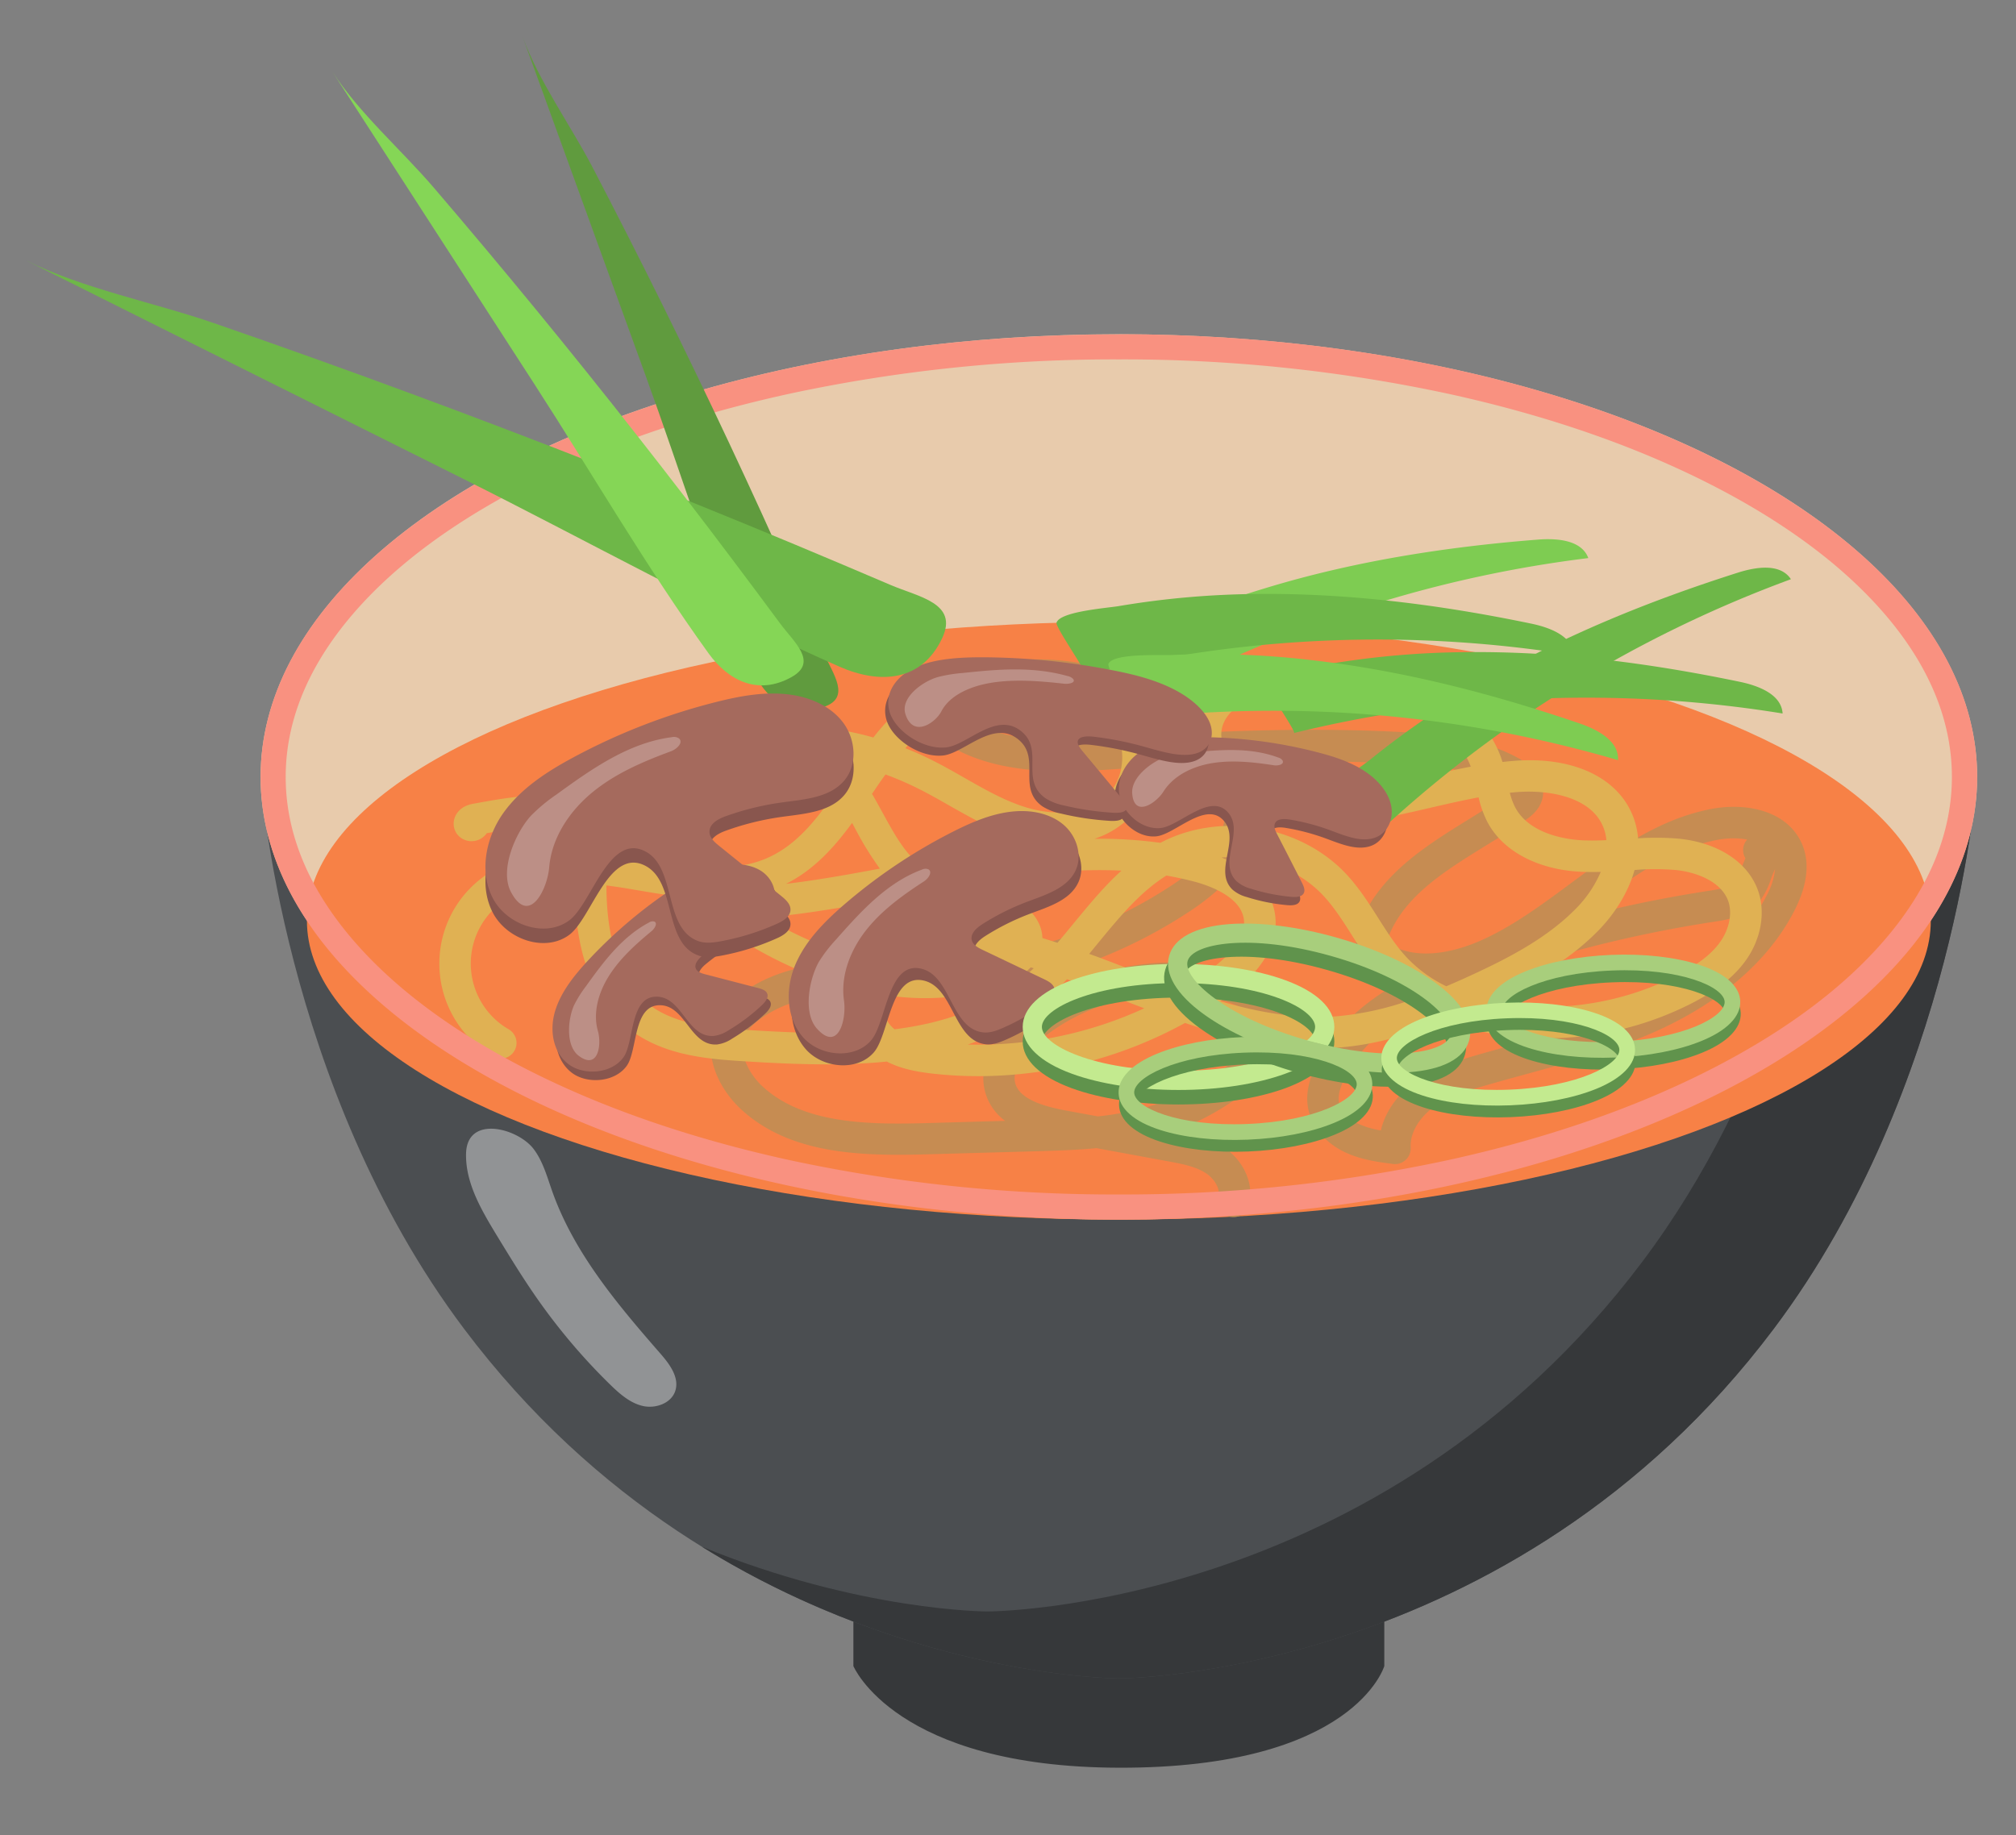 <svg id="Layer_1" data-name="Layer 1" xmlns="http://www.w3.org/2000/svg" viewBox="0 0 805 733"><rect x="0" y="0" width="805" height="733" fill="#808080" stroke="none"/><defs><style>.cls-1{fill:#36383a;}.cls-2{fill:#4b4e51;}.cls-3{fill:#e8cbac;}.cls-4{fill:#f78146;}.cls-13,.cls-5{fill:#fff;}.cls-5{opacity:0.39;}.cls-6{fill:#c68c52;}.cls-7{fill:#e0b153;}.cls-8{fill:#f99180;}.cls-9{fill:#7ecc52;}.cls-10{fill:#6eb748;}.cls-11{fill:#89564e;}.cls-12{fill:#a56a5d;}.cls-13{opacity:0.25;}.cls-14{fill:#609b3e;}.cls-15{fill:#85d656;}.cls-16{fill:#60934c;}.cls-17{fill:#c3ea8f;}.cls-18{fill:#a8ce7c;}</style></defs><title>Food</title><path class="cls-1" d="M552.76,665.39s-11.89,40.86-106,40.61c-89.23-.24-106-40.61-106-40.61V601h212Z"/><path class="cls-2" d="M446.77,310.29H104.06s8.41,123.54,81.22,220.39c105,139.66,261.49,139.66,261.49,139.66s156.5,0,261.49-139.66c72.81-96.85,81.23-220.39,81.23-220.39Z"/><path class="cls-1" d="M733.62,310.29c-6.69,41.66-25.84,124.46-77.85,193.64-105,139.67-261.5,139.67-261.5,139.67s-50.85,0-114-25.87c84.9,52.61,166.53,52.61,166.53,52.61s156.5,0,261.49-139.66c72.81-96.85,81.23-220.39,81.23-220.39Z"/><ellipse class="cls-3" cx="446.77" cy="310.29" rx="342.72" ry="176.81"/><ellipse class="cls-4" cx="446.77" cy="367.74" rx="324.21" ry="119.36"/><path class="cls-5" d="M186.1,460.73c-.27,11.63,6,22.3,12,32.24,5.26,8.62,10.52,17.26,16.31,25.54a241.86,241.86,0,0,0,29.12,34.37c3.77,3.68,7.9,7.38,13,8.61s11.44-.94,13.1-5.94c1.76-5.31-2.19-10.66-5.86-14.87-17.2-19.72-34.54-40.24-43.27-64.91-2.05-5.79-3.67-11.89-7.36-16.8C206.88,450.58,186.47,445.1,186.1,460.73Z"/><path class="cls-6" d="M492.49,486.1a6.43,6.43,0,0,1-1.77-.26,6.28,6.28,0,0,1-4.25-7.8c1-3.3-1.68-7.25-4.66-9.29-4.2-2.88-9.91-3.93-15.44-4.95l-28.52-5.25c-8.23.79-16.45,1-24.51,1.26L370.68,461c-26.92.78-54.84.06-74.37-17.6-9.39-8.48-16.2-22.68-10.24-35.28,2-4.14,5.23-7.85,10-11.32,18-13.18,40.41-13,62.05-12.93,4.73,0,9.61.06,14.26-.06A183.78,183.78,0,0,0,468.78,353c12.55-8.45,19.11-16.64,20-25.05s-3.91-16.72-9-22.79c-11.39.54-22.34,1.21-32.69,1.91-22.05,1.48-52.23,3.51-73.68-13.14-4.82-3.74-7-7.93-6.51-12.46.53-4.81,3.94-8.54,10.12-11.08,17.74-7.32,38.39-9,58.15-4.82a100,100,0,0,1,49.89,26.78c23.51-1,48.7-1.31,74.15,0,15.18.79,32.62,2.33,47.56,10.71,7.27,4.08,10.72,10.34,9,16.35-1.25,4.33-4.7,6.75-6.56,8.05-5.11,3.59-10.55,6.95-15.81,10.2-16.15,10-31.39,19.4-38.34,34.88-1.3,2.91-1,3.87-1,3.88s.3.5,2,1.37c12.09,6.25,27,1.41,34.88-2,12.81-5.62,24.73-14.45,36.27-23,16.95-12.55,34.47-25.52,56-29.68,14.2-2.75,31,.68,36.56,14.51,2.89,7.22,1.86,15.82-3,25.57-12.81,25.42-37.32,40.53-55.62,48.73-16.75,7.5-34.54,12.37-51.74,17.07-5.53,1.51-11.25,3.08-16.81,4.7-7.6,2.21-14.9,4.56-20.66,8.88-4.44,3.33-9,9.21-8.65,15.7a6.28,6.28,0,0,1-7.1,6.6c-6.22-.82-13.28-1.75-19.77-5-8.12-4.06-13.47-11.11-14.31-18.84-.62-5.72,1.29-10.89,2.79-14.28,6.92-15.68,19.84-26.58,34.1-34.57A37.84,37.84,0,0,1,550.3,389a16.3,16.3,0,0,1-7.39-6.79c-3.16-6.15-.26-12.63.7-14.76,8.52-19,26.15-29.89,43.19-40.43,5.11-3.16,10.4-6.42,15.21-9.8.66-.46,1.08-.79,1.36-1a10.09,10.09,0,0,0-2.74-2.13c-12.58-7.05-28.3-8.41-42.06-9.12-21.69-1.14-43.24-1-63.71-.37,4.37,7.05,7.48,15.54,6.45,24.79-1.37,12.31-9.72,23.45-25.51,34.08a196.44,196.44,0,0,1-103.09,33c-4.86.13-9.85.1-14.67.07-20.51-.12-39.88-.23-54.57,10.5-3,2.21-5,4.35-6,6.56-3,6.43,1.37,15.22,7.31,20.58,16.07,14.54,41.21,15.07,65.58,14.36l31-.89a21.28,21.28,0,0,1-8.14-12.14c-2.25-9.25,2.15-19.27,12.39-28.22,23.2-20.3,57.34-27.93,87-19.44,10.88,3.12,17.72,8.45,20.32,15.84,3.38,9.6-1.18,20.51-12.5,29.93a108.39,108.39,0,0,1-31,18c6,1.12,13.38,2.59,19.54,6.81,8.05,5.52,12,15.06,9.6,23.2A6.3,6.3,0,0,1,492.49,486.1Zm216.31-139a34.21,34.21,0,0,0-1.64,3.95,30.53,30.53,0,0,1-4.53,8.91c-5,6.16-13.06,7.39-18.38,8.2a505.23,505.23,0,0,0-92,23.1c-21,7.43-46.27,18.74-55.89,40.54-1.45,3.28-2,5.77-1.79,7.84.37,3.37,3.29,6.88,7.44,9a34.67,34.67,0,0,0,9.37,2.84c1.67-7.12,6.22-13.87,13-19,7.44-5.59,16.27-8.45,24.68-10.9,5.67-1.65,11.44-3.22,17-4.75,16.74-4.58,34-9.31,49.91-16.42,16.44-7.37,38.39-20.79,49.54-42.91A27.88,27.88,0,0,0,708.8,347.14ZM467.62,396.91c-19.52,0-39.17,7-53.8,19.77-3.05,2.67-10,9.54-8.46,15.8,1.26,5.15,7.79,8.74,20,11l13,2.39a119.86,119.86,0,0,0,15.44-2.59,95.85,95.85,0,0,0,38.52-19.36c5.37-4.47,10.47-11.05,8.69-16.11-1.46-4.15-7.29-6.6-11.93-7.93A78,78,0,0,0,467.62,396.91Zm224.59-62.09a35.46,35.46,0,0,0-6.59.63c-18.74,3.62-34.38,15.2-50.93,27.45l-5.17,3.82a518.43,518.43,0,0,1,52.83-10.94c4.69-.71,8.72-1.49,10.52-3.7a21.33,21.33,0,0,0,2.51-5.36c.45-1.23,1-2.58,1.58-3.94a6.27,6.27,0,0,1,.7-7.48A30.28,30.28,0,0,0,692.21,334.82ZM379.91,283a12.11,12.11,0,0,0,1.22,1.07c17.66,13.72,44,12,65.12,10.52q10-.68,20.68-1.29C443,275.6,409.26,270.7,381.82,282A13.5,13.5,0,0,0,379.91,283Z"/><path class="cls-7" d="M390.69,429.8A164.22,164.22,0,0,1,372,428.74c-5.61-.65-12.13-1.79-17.89-4.77-18.16,1.83-37.22,1.11-56-.05-14.28-.88-32-2-45.89-12.21-15.31-11.33-22.93-31.16-22.68-59-11.48-.12-22.82,2-31.19,9.29a30.34,30.34,0,0,0,4.77,49.09,6.28,6.28,0,0,1-6.3,10.87,42.91,42.91,0,0,1-6.74-69.41c11.29-9.88,26.09-12.52,40.06-12.34.24-2.74.57-5.55,1-8.4l-1.5-.37c-11.36-2.63-23.46-.81-35.28,1.33a7.36,7.36,0,0,1-8.39,2.81,6.91,6.91,0,0,1-4.81-7c.2-3,2.31-6.56,7.65-7.54,13.45-2.47,28.71-5.27,43.65-1.81.59.13,1.18.28,1.76.43a47.55,47.55,0,0,1,9.45-16.28c9.19-10.12,23.28-15.81,41.87-16.93a83.05,83.05,0,0,1,30.64,3.49,118.22,118.22,0,0,1,32.55,4.61,94.72,94.72,0,0,1,10.35-11.32c19.4-17.75,49.1-23.84,73.91-15.16,8.65,3,15.4,7.37,20.05,12.89,11.07,13.14,9.68,34.86-3,46.49A35.15,35.15,0,0,1,437,335a177.36,177.36,0,0,1,26.34,1.61l.92-.47c23.75-12,55.33-6.4,73.45,13.11,5,5.41,8.9,11.52,12.65,17.43s7.19,11.31,11.57,15.94a54.33,54.33,0,0,0,15.58,11.28q4.9-2.08,9.65-4.27c15-6.89,30.58-14.91,42.23-26.86a47.54,47.54,0,0,0,9.8-14.54c-2.55.07-5.12.07-7.71-.05-17.39-.79-31.43-8.23-37.55-19.88a42,42,0,0,1-3.52-9.84c-6.5,1.2-13,2.71-19.45,4.2-23.15,5.36-47.08,10.9-70.14,2.2-15.06-5.68-28.94-20.6-25-37.06,2.33-9.8,10.85-17.92,22.24-21.22,9.37-2.71,19.06-2,27.62-1.42,13.66,1,27.79,2,41.3,7.05,15.84,6,27.63,17,32.34,30.21.22.63.43,1.26.63,1.9,1.73-.2,3.47-.36,5.2-.49,21.59-1.56,38.65,5.68,45.66,19.38a30.59,30.59,0,0,1,3.28,11.6,106.82,106.82,0,0,1,16.28.15c15.39,1.55,27.12,9.05,31.38,20.05,3.44,8.89,1.62,19.89-4.75,28.71-6,8.32-14.82,13.51-20.92,16.69A128.05,128.05,0,0,1,604,414a100.71,100.71,0,0,1-26.74-6.47c-13,5.18-27.29,9.59-42.08,10.8-21.46,1.77-42-3.05-62-9.78A171.75,171.75,0,0,1,390.69,429.8Zm-4.25-12.62A159,159,0,0,0,456.9,402.7q-5-1.89-10-3.81c-6.86-2.63-13.83-5.31-20.85-7.79a108.35,108.35,0,0,1-11.13,10.49A94.43,94.43,0,0,1,386.44,417.18ZM242.15,353.62c0,17.22,3.41,37.51,17.58,48,10.85,8,26.57,9,39.19,9.77,14.94.92,29.63,1.56,43.62.92a25.82,25.82,0,0,1-1.8-15.58c.1-.59.23-1.17.37-1.76-21.65-5.39-43.82-16.69-64.91-33.44a42.44,42.44,0,0,1-6.1-3.58c-5.33-.67-10.57-1.56-15.63-2.42l-4.45-.75C247.48,354.35,244.84,354,242.15,353.62Zm111.3,43.79c-.14.5-.25,1-.34,1.52-.51,2.87-.53,7,2.28,10.37a12.77,12.77,0,0,0,1.82,1.78c18.68-2.35,35.69-7.87,49.82-19.27,2-1.6,3.89-3.31,5.74-5.1l-1.2-.36a32.39,32.39,0,0,1-14.7,8.55A102.82,102.82,0,0,1,353.45,397.41Zm133.79,2.44c15.51,4.56,31,7.28,46.92,6a119.31,119.31,0,0,0,28.36-6.2,63.59,63.59,0,0,1-9.75-8.38c-5.22-5.51-9.2-11.78-13-17.85-3.61-5.68-7-11-11.25-15.6-10.22-11-25.8-16.47-40.74-15.34,12.24,4.87,19.71,12.64,21.3,22.36,1.29,7.86-.9,19.93-18.66,32.83C489.33,398.38,488.29,399.12,487.24,399.85Zm107.69,0a97.26,97.26,0,0,0,10.42,1.67,115.31,115.31,0,0,0,64.86-12.26c7.9-4.12,13.16-8.22,16.55-12.9,3.84-5.33,5.1-11.93,3.21-16.82-3-7.66-12.75-11.26-20.92-12.08a101.53,101.53,0,0,0-16.36,0c-2.57,9.29-8.27,17.85-14.34,24.07C626,384.22,610.28,392.69,594.93,399.83Zm-160-18.89c5.55,2,11.05,4.14,16.49,6.22,6.89,2.65,13.69,5.26,20.45,7.66q5.72-3.44,11.13-7.36c6.94-5,14.94-12.71,13.64-20.62-1.49-9.1-14.58-13.42-20.14-14.86q-5.36-1.38-10.75-2.31c-10.5,6.56-18.7,16.54-27.32,27Zm-73.57,4.83a88.1,88.1,0,0,0,32-2.94c.61-.18,1.23-.38,1.83-.61-14.18-2.81-24.49-2-32.31,2.53A17.54,17.54,0,0,0,361.35,385.77Zm-56.11-19.5c11.51,6.81,25.65,13.48,41.15,17.09a32.62,32.62,0,0,1,10.24-9.49c14-8.09,30.45-6.19,42.12-3.76-4.39-2.41-9.65-3.62-15.19-4.89-6.45-1.48-13.13-3-19.3-6.61q-.93-.54-1.8-1.11c-14.67,2.83-29.8,5.73-44.74,7.62C313.63,365.64,309.44,366.08,305.24,366.27Zm111,8.36q3,.92,6,1.89c2.17-2.53,4.32-5.15,6.5-7.81,6-7.24,12-14.62,19.05-21-20-1-40.39,1.6-61.3,5.29,6.9,1.59,14,3.24,20.49,7.39,4.69,3,7.64,6.69,8.77,10.93A16,16,0,0,1,416.24,374.63Zm-76-46c-7.12,9.74-15.21,18.73-26.37,24.34l2.31-.28c11.61-1.47,23.47-3.59,35.14-5.8a126.08,126.08,0,0,1-10-16.26C340.94,329.92,340.58,329.25,340.21,328.59Zm-63,17.48c10.52.91,20.72.41,29.75-3.74,11-5.06,18.72-14.65,26.2-25.43a44.07,44.07,0,0,0-5.23-6.11,39.21,39.21,0,0,0-13.61-8.29,81.17,81.17,0,0,0-22,3.57c-12.42,3.9-25.5,13.67-24.85,25.92a17.56,17.56,0,0,0,2.71,8.3c1.92,1.56,3.82,3.14,5.71,4.72Zm71-29c1.45,2.47,2.82,5,4.18,7.46,4.05,7.42,7.92,14.51,13.32,19.52,16-3.08,32.15-6.07,48.37-7.75a59,59,0,0,1-8.66-2c-9.57-3.05-18.17-8-26.49-12.69-3.59-2.05-7.3-4.16-11-6.05a124.79,124.79,0,0,0-14.38-6.3C351.74,311.8,350,314.43,348.16,317.11ZM242.72,341c3.28.38,6.42.85,9.36,1.33l.3.05a89,89,0,0,0-9.17-5.76C243,338.13,242.85,339.6,242.72,341ZM602.87,316.6a28,28,0,0,0,2.14,5.82c6,11.36,22.18,13,27,13.18,3.11.15,6.23.09,9.42-.06a17.73,17.73,0,0,0-1.88-6.64c-5.45-10.66-20.91-13.48-33.56-12.57ZM246.09,324a87.23,87.23,0,0,1,8.85,5c.84-12,9-21.85,19.42-28.4-7.76,1.73-15.72,5-21.29,11.19A35.16,35.16,0,0,0,246.09,324Zm115.42-25.18q6.14,2.43,12.16,5.53c3.9,2,7.73,4.19,11.43,6.3,8.11,4.62,15.77,9,24.09,11.64,10,3.2,23.82,3.79,32.47-4.16,7.79-7.15,8.68-21,1.86-29.13-3.18-3.78-8.09-6.85-14.59-9.13-20.57-7.2-45.2-2.15-61.28,12.57A75.71,75.71,0,0,0,361.51,298.85Zm152.24-21.7a44.26,44.26,0,0,0-12.26,1.47c-6.94,2-12.24,6.74-13.51,12.06-2.17,9.13,7.06,18.56,17.23,22.4,19.51,7.35,40.57,2.47,62.87-2.69,6.31-1.46,12.73-2.95,19.21-4.17-3.58-9.58-12.59-17.68-24.8-22.28-11.79-4.44-25-5.37-37.76-6.27C521.09,277.41,517.39,277.15,513.75,277.15Zm-173.9,28c.23.27.46.53.68.8l.38-.55Z"/><path class="cls-8" d="M446.77,143.54A617.5,617.5,0,0,1,578,157.2c40,8.72,75.77,21.17,106.47,37,30.25,15.61,53.89,33.66,70.28,53.64s24.65,41,24.65,62.45-8.29,42.5-24.65,62.45-40,38-70.28,53.64c-30.7,15.83-66.52,28.28-106.47,37a616.85,616.85,0,0,1-131.26,13.67,616.85,616.85,0,0,1-131.26-13.67c-39.95-8.72-75.77-21.17-106.47-37-30.25-15.61-53.89-33.65-70.28-53.64s-24.65-41-24.65-62.45,8.29-42.49,24.65-62.45,40-38,70.28-53.64c30.7-15.83,66.52-28.28,106.47-37a617.5,617.5,0,0,1,131.26-13.66Zm0-10c-189.28,0-342.71,79.15-342.71,176.8S257.49,487.1,446.77,487.1s342.72-79.16,342.72-176.81-153.44-176.8-342.72-176.8Z"/><path class="cls-9" d="M614.22,215.5c7.63-.59,17.35.2,20,7.39a489.51,489.51,0,0,0-185.17,62c1.05-.61-17-15-16.91-16.81.16-4.72,17.85-11.25,22.14-13.34a346.2,346.2,0,0,1,51.2-19.9C540.76,224.1,577.47,218.38,614.22,215.5Z"/><path class="cls-10" d="M611.44,249.07c7.49,1.56,16.6,5,17.1,12.67a489.44,489.44,0,0,0-195.11,7.8c1.17-.29-12.12-19.13-11.55-20.87,1.48-4.49,20.29-5.82,25-6.63a347.17,347.17,0,0,1,54.72-4.81C538.51,236.81,575.35,241.57,611.44,249.07Z"/><path class="cls-10" d="M694.7,272.3c7.5,1.56,16.61,5,17.11,12.66a489.5,489.5,0,0,0-195.12,7.8c1.18-.29-12.11-19.13-11.54-20.86,1.48-4.49,20.29-5.82,25-6.63a345.89,345.89,0,0,1,54.72-4.81C621.77,260,658.61,264.79,694.7,272.3Z"/><path class="cls-10" d="M694,228.69c7.3-2.32,16.94-3.77,21.12,2.64A489.58,489.58,0,0,0,548.93,333.88c.89-.84-19.94-10.73-20.29-12.52-.92-4.64,14.82-15,18.51-18a347.54,347.54,0,0,1,45.32-31C624.43,253.8,658.86,239.86,694,228.69Z"/><path class="cls-9" d="M630.68,288.91c7.24,2.47,15.85,7,15.4,14.68A489.43,489.43,0,0,0,451.5,287.2c1.2-.15-9.66-20.49-8.88-22.13,2-4.28,20.86-3.27,25.62-3.49a345.92,345.92,0,0,1,54.89,2C559.82,267.72,595.79,277,630.68,288.91Z"/><path class="cls-11" d="M348.93,420.3c-6.74,7.77-20.56,6.35-27.26-1.36s-7-19.42-3-28.86,11.42-17,19.21-23.77A215.55,215.55,0,0,1,381.55,337c7.77-3.94,16-7.46,24.67-8.16,6.94-.56,14.3.89,19.54,5.35s7.74,12.34,4.69,18.51c-3.44,7-11.94,9.51-19.28,12.28a97.16,97.16,0,0,0-17.84,8.92c-2.31,1.48-4.86,3.76-4.2,6.38.47,1.92,2.46,3,4.26,3.85L418,395.87c1.76.84,3.71,1.92,4.1,3.8.47,2.23-1.52,4.2-3.38,5.59a85.43,85.43,0,0,1-17.38,10.11c-2.43,1.05-5,2-7.65,1.72-12.9-1.4-12.81-22.58-24.74-25.44C355.51,388.42,355.13,413.13,348.93,420.3Z"/><path class="cls-12" d="M347.82,415.53c-6.73,7.78-20.56,6.35-27.25-1.36s-7-19.41-3-28.86,11.42-17,19.21-23.77a215.76,215.76,0,0,1,43.68-29.34c7.77-3.94,16-7.46,24.67-8.16,6.94-.56,14.31.89,19.55,5.36s7.74,12.33,4.69,18.51c-3.44,6.95-12,9.51-19.28,12.27a96.26,96.26,0,0,0-17.84,8.93c-2.31,1.48-4.86,3.75-4.21,6.38.48,1.91,2.47,3,4.26,3.85l24.66,11.76c1.75.84,3.71,1.92,4.1,3.8.46,2.24-1.53,4.2-3.38,5.6a85.39,85.39,0,0,1-17.38,10.1c-2.43,1.06-5,2-7.65,1.73-12.9-1.4-12.81-22.58-24.74-25.44C354.4,383.65,354,408.37,347.82,415.53Z"/><path class="cls-13" d="M327.07,384a58.34,58.34,0,0,1,6.88-8.89c9.8-11.1,20.21-22.62,34.17-27.79a3.11,3.11,0,0,1,2.59-.13c1.79,1.05,0,3.7-1.79,4.84-8.53,5.53-16.91,11.6-23.15,19.56s-10.18,18.12-8.76,28c1.07,7.41-2.19,20.73-10.75,11.29C320.4,404.45,323.26,390.52,327.07,384Z"/><path class="cls-11" d="M461.87,334c-8.17.93-16.3-7-16.74-14.82s5.21-14.57,12.42-17.88,15.76-3.74,24.1-3.54a189.57,189.57,0,0,1,42.49,5.92c6.93,1.78,13.92,4,19.82,8.11,4.71,3.26,8.7,7.87,9.83,13.1s-1.19,11-6.21,12.89c-5.66,2.16-12.36-.78-18.42-3a86.92,86.92,0,0,0-15.84-4.14c-2.21-.36-5-.38-5.86,1.44-.64,1.32.09,3,.81,4.37l9.9,19.37c.71,1.37,1.42,3,.73,4.26-.81,1.5-3.06,1.59-4.94,1.42a75.52,75.52,0,0,1-16.13-3.24,14.07,14.07,0,0,1-5.74-3c-7.55-7.44,3-19.38-3.16-27.14C481.92,319.31,469.4,333.1,461.87,334Z"/><path class="cls-12" d="M463.53,330.69c-8.17.92-16.29-7-16.73-14.82S452,301.3,459.21,298s15.76-3.74,24.1-3.54a189.09,189.09,0,0,1,42.5,5.92c6.92,1.78,13.92,4,19.82,8.1,4.71,3.26,8.7,7.88,9.83,13.11s-1.19,11-6.22,12.88c-5.65,2.17-12.36-.77-18.42-3A86,86,0,0,0,515,327.32c-2.22-.36-5-.38-5.86,1.44-.65,1.33.08,3,.8,4.38q5,9.67,9.91,19.36c.7,1.38,1.41,3,.73,4.26-.82,1.51-3.07,1.59-4.94,1.43a76.25,76.25,0,0,1-16.14-3.25,14,14,0,0,1-5.74-3c-7.54-7.45,3.05-19.38-3.15-27.15C483.59,316.05,471.06,329.84,463.53,330.69Z"/><path class="cls-13" d="M466,302.15a47.65,47.65,0,0,1,8.82-1.48c11.78-1.22,24.16-2.38,35.65,1.9a2.77,2.77,0,0,1,1.72,1.26c.62,1.52-1.86,2.07-3.55,1.81-8.2-1.27-16.57-2.15-24.52-.87s-15.52,5-19.53,11.35c-3,4.73-11.71,10.59-12.49.84C451.52,310.28,460.28,303.88,466,302.15Z"/><path class="cls-11" d="M250.31,425.61c-4.74,6.72-16.06,7.52-22.19,2.67s-7.44-13.57-5.12-21.17,7.67-14.26,13.35-20.36A189,189,0,0,1,269,358.92c5.93-4,12.25-7.74,19.22-9.44,5.57-1.35,11.67-1.27,16.32,1.36S312,359,310.06,364c-2.14,5.67-8.79,8.73-14.47,11.78A85.45,85.45,0,0,0,282,384.91c-1.74,1.41-3.59,3.46-2.82,5.34.57,1.36,2.28,1.9,3.81,2.3L304,398c1.5.39,3.18.93,3.67,2.28.59,1.61-.84,3.35-2.21,4.64a76.59,76.59,0,0,1-13.14,9.91,14,14,0,0,1-6,2.32c-10.57.69-12.46-15.15-22.38-15.67C252.69,400.89,254.67,419.42,250.31,425.61Z"/><path class="cls-12" d="M249,422.2c-4.73,6.72-16.06,7.52-22.19,2.66s-7.44-13.57-5.12-21.16,7.68-14.26,13.36-20.36a189.5,189.5,0,0,1,32.66-27.84c5.92-4,12.24-7.74,19.22-9.43,5.56-1.36,11.66-1.27,16.32,1.36s7.41,8.17,5.51,13.2c-2.14,5.66-8.79,8.72-14.48,11.78a86.44,86.44,0,0,0-13.61,9.08c-1.74,1.42-3.59,3.47-2.82,5.34.56,1.37,2.27,1.91,3.81,2.3l21.05,5.47c1.5.38,3.18.93,3.67,2.28.58,1.61-.85,3.35-2.22,4.64a75.65,75.65,0,0,1-13.14,9.9,13.9,13.9,0,0,1-6,2.32c-10.57.7-12.46-15.14-22.39-15.67C251.35,397.48,253.34,416,249,422.2Z"/><path class="cls-13" d="M229.25,401.43a47.41,47.41,0,0,1,4.75-7.57c6.91-9.62,14.27-19.64,25.1-25.39a2.71,2.71,0,0,1,2.08-.45c1.55.55.32,2.77-1,3.86-6.4,5.28-12.62,10.95-16.94,17.75s-6.56,14.92-4.49,22.14c1.55,5.39.14,15.78-7.67,9.89C225.74,417.62,226.77,406.82,229.25,401.43Z"/><path class="cls-11" d="M376.62,301.73c-9.3,1-20.45-6.6-22.66-14.27s2.91-14.42,10.58-17.8,17.51-4,27.24-3.91a276.07,276.07,0,0,1,50.68,5.06c8.44,1.63,17.05,3.71,24.79,7.61,6.18,3.13,11.81,7.59,14.26,12.71s1,10.8-4.44,12.78c-6.11,2.23-14.54-.55-22.06-2.62a131.08,131.08,0,0,0-19.3-3.79c-2.65-.31-5.87-.29-6.51,1.52-.46,1.32.74,2.91,1.89,4.29l15.69,18.86c1.12,1.34,2.29,2.91,1.77,4.17-.62,1.49-3.22,1.62-5.44,1.49a113.58,113.58,0,0,1-19.45-2.9,21.74,21.74,0,0,1-7.32-2.82c-10.37-7.18-.64-19.1-9.52-26.62C396.77,287,385.19,300.76,376.62,301.73Z"/><path class="cls-12" d="M377.85,298.49c-9.3,1.05-20.45-6.6-22.65-14.27s2.9-14.42,10.57-17.8,17.51-3.95,27.24-3.91a275.22,275.22,0,0,1,50.68,5.07c8.44,1.62,17.05,3.7,24.79,7.61,6.18,3.12,11.82,7.58,14.26,12.7s1,10.8-4.44,12.78c-6.11,2.23-14.54-.54-22.06-2.62a131.08,131.08,0,0,0-19.3-3.79c-2.65-.31-5.87-.28-6.51,1.52-.46,1.32.75,2.91,1.89,4.29L448,318.93c1.12,1.34,2.29,2.91,1.77,4.17-.62,1.49-3.22,1.62-5.44,1.49a113.58,113.58,0,0,1-19.45-2.9,21.82,21.82,0,0,1-7.32-2.82c-10.37-7.18-.64-19.1-9.52-26.62C398,283.74,386.42,297.52,377.85,298.49Z"/><path class="cls-13" d="M374.5,270.4a58.81,58.81,0,0,1,9.93-1.62C397.86,267.37,412,266,426.28,270a4.16,4.16,0,0,1,2.27,1.21c1.05,1.49-1.71,2.07-3.73,1.85-9.81-1.11-19.73-1.83-28.69-.42s-17,5.19-20.26,11.5c-2.47,4.71-11.32,10.62-14.33,1.05C359.48,278.65,368.28,272.19,374.5,270.4Z"/><path class="cls-14" d="M208.61,14.48c6.53,18,19.15,35.4,28,52.34Q250.79,94,264.41,121.49q27.24,55,52.2,111.17,6.24,14,12.33,28.15c3.58,8.29,11.08,17.84-.06,21.55-13.83,4.61-23.59-3.49-28.65-15.53-16-37.91-28.34-78-42.39-116.69Z"/><path class="cls-10" d="M9.92,103.78c23.21,11.59,51.37,16.92,75.67,25.33q39,13.48,77.72,27.8,77.51,28.62,154.09,60.56,19.14,8,38.22,16.16c11.21,4.81,27.18,7.21,20.61,21.22-8.17,17.39-24.81,18.52-41,11.42C284.4,243.89,234.73,216.1,184.8,191.15Z"/><path class="cls-15" d="M132.72,28.64c10.71,16.57,27.61,31.27,40.49,46.3Q193.86,99.06,214,123.6q40.28,49.1,78.45,99.86,9.54,12.67,19,25.47c5.52,7.51,15.39,15.46,4.62,21.48-13.37,7.48-25.27,1.44-33.16-9.5-24.82-34.43-46.42-71.74-69.46-107.4Z"/><path class="cls-11" d="M227.3,373.37c-9.67,7.16-24.94,1.83-30.5-8.83S194,340.32,201,330.49s17.38-16.56,28-22.26a248.42,248.42,0,0,1,57.14-22.15c9.83-2.46,20.05-4.33,30.07-2.82,8,1.21,16,4.84,20.73,11.38s5.53,16.27.45,22.58c-5.71,7.09-16,7.76-25,9a110.54,110.54,0,0,0-22.53,5.53c-3,1.08-6.49,3-6.44,6.23,0,2.33,2,4.1,3.82,5.57L312,363.67c1.76,1.43,3.69,3.19,3.64,5.46-.06,2.7-2.83,4.44-5.29,5.55a98.7,98.7,0,0,1-22.33,7c-3,.56-6.21,1-9.11-.06-14.23-5.05-8.58-29.42-21.34-35.9C243.1,338.4,236.2,366.78,227.3,373.37Z"/><path class="cls-12" d="M227.3,367.59c-9.67,7.16-24.94,1.83-30.5-8.84s-2.79-24.22,4.15-34,17.38-16.56,28-22.26a248,248,0,0,1,57.14-22.15c9.83-2.47,20.05-4.33,30.07-2.82,8,1.2,16,4.83,20.73,11.38s5.53,16.27.45,22.57c-5.71,7.1-16,7.77-25,9A110.54,110.54,0,0,0,289.74,326c-3,1.08-6.49,3-6.44,6.22,0,2.33,2,4.11,3.82,5.58L312,357.88c1.76,1.43,3.69,3.2,3.64,5.47-.06,2.7-2.83,4.43-5.29,5.54a97.7,97.7,0,0,1-22.33,7c-3,.57-6.21,1-9.11,0-14.23-5.05-8.58-29.43-21.34-35.91C243.1,332.62,236.2,361,227.3,367.59Z"/><path class="cls-13" d="M212.07,325.73a68,68,0,0,1,10.12-8.4c14-10.17,28.8-20.67,46-22.9a3.55,3.55,0,0,1,3,.54c1.75,1.69-1,4.25-3.29,5.09-11.11,4.1-22.19,8.85-31.34,16.37s-16.27,18.15-17.26,29.95c-.73,8.81-7.92,23.29-15.13,10.13C199.16,347.51,206.05,332.23,212.07,325.73Z"/><path class="cls-16" d="M470.59,441.11c-16,0-31.16-2.3-42.6-6.48-12.65-4.63-19.62-11.26-19.62-18.69s7-14.07,19.62-18.69c11.44-4.18,26.57-6.48,42.6-6.48s31.16,2.3,42.6,6.48c12.65,4.62,19.62,11.26,19.62,18.69s-7,14.06-19.62,18.69C501.75,438.81,486.62,441.11,470.59,441.11Zm0-42.68c-33.8,0-54.56,10.2-54.56,17.51s20.76,17.51,54.56,17.51,54.55-10.2,54.55-17.51S504.39,398.43,470.59,398.43Z"/><path class="cls-17" d="M470.59,435.32c-16,0-31.16-2.31-42.6-6.49-12.65-4.62-19.62-11.26-19.62-18.69s7-14.06,19.62-18.68c11.44-4.19,26.57-6.49,42.6-6.49s31.16,2.3,42.6,6.49c12.65,4.62,19.62,11.26,19.62,18.68s-7,14.07-19.62,18.69C501.75,433,486.62,435.32,470.59,435.32Zm0-42.69c-33.8,0-54.56,10.2-54.56,17.51s20.76,17.52,54.56,17.52,54.55-10.2,54.55-17.52S504.39,392.63,470.59,392.63Z"/><path class="cls-16" d="M518.29,428.45c-15.42-4.37-29.36-10.7-39.22-17.84-10.92-7.89-15.82-16.17-13.79-23.32s10.53-11.64,24-12.64c12.14-.91,27.33,1,42.76,5.35s29.36,10.7,39.22,17.84C582.14,405.73,587,414,585,421.16s-10.53,11.64-24,12.64C548.91,434.71,533.72,432.81,518.29,428.45Zm11.62-41.07c-32.52-9.2-55.27-5-57.26,2s15.2,22.5,47.73,31.7,55.27,5,57.26-2S562.44,396.58,529.91,387.38Z"/><path class="cls-18" d="M519.87,422.87c-15.43-4.36-29.36-10.7-39.23-17.83-10.91-7.89-15.81-16.18-13.79-23.32s10.54-11.64,24-12.65c12.14-.91,27.33,1,42.75,5.36s29.36,10.7,39.23,17.83c10.92,7.9,15.81,16.18,13.79,23.33s-10.53,11.63-24,12.64C550.48,429.14,535.3,427.24,519.87,422.87Zm11.62-41.07c-32.53-9.2-55.27-5-57.26,2s15.2,22.5,47.73,31.7,55.27,5,57.26-2S564,391,531.49,381.8Z"/><path class="cls-16" d="M498.32,459.89c-13.06.52-25.45-.86-34.9-3.9-10.45-3.35-16.34-8.53-16.58-14.58s5.22-11.68,15.37-15.85c9.18-3.78,21.42-6.14,34.48-6.66s25.45.86,34.9,3.9c10.45,3.35,16.33,8.53,16.58,14.58S543,449.06,532.8,453.23C523.62,457,511.37,459.37,498.32,459.89Zm-1.38-34.75c-27.53,1.09-44.1,10.07-43.86,16s17.47,13.59,45,12.49,44.09-10.07,43.86-16S524.46,424,496.94,425.14Z"/><path class="cls-18" d="M498.13,455.17c-13.05.52-25.45-.86-34.9-3.89-10.45-3.36-16.33-8.54-16.57-14.59S451.87,425,462,420.84c9.18-3.77,21.43-6.14,34.48-6.66s25.45.87,34.9,3.9c10.45,3.35,16.34,8.53,16.58,14.58s-5.22,11.68-15.37,15.85C523.43,452.29,511.19,454.65,498.13,455.17Zm-1.38-34.75c-27.52,1.1-44.09,10.07-43.86,16s17.47,13.58,45,12.49,44.1-10.08,43.86-16S524.27,419.32,496.75,420.42Z"/><path class="cls-16" d="M645.23,427.08c-13.05.52-25.45-.87-34.9-3.9-10.45-3.35-16.33-8.53-16.57-14.58s5.21-11.68,15.36-15.85c9.18-3.78,21.43-6.14,34.48-6.66s25.45.86,34.9,3.9c10.45,3.35,16.34,8.53,16.58,14.58s-5.22,11.68-15.37,15.85C670.53,424.2,658.29,426.56,645.23,427.08Zm-1.38-34.75c-27.52,1.09-44.09,10.07-43.86,16s17.47,13.59,45,12.49,44.1-10.07,43.86-16S671.37,391.23,643.85,392.33Z"/><path class="cls-18" d="M645.05,422.36c-13.06.52-25.45-.86-34.9-3.9-10.45-3.35-16.34-8.53-16.58-14.58s5.21-11.68,15.37-15.85c9.17-3.78,21.42-6.14,34.47-6.66s25.45.87,34.9,3.9c10.45,3.35,16.34,8.53,16.58,14.58s-5.22,11.68-15.37,15.85C670.34,419.48,658.1,421.84,645.05,422.36Zm-1.39-34.75c-27.52,1.09-44.09,10.07-43.85,16s17.46,13.59,45,12.49,44.09-10.07,43.85-16S671.18,386.51,643.66,387.61Z"/><path class="cls-16" d="M603.23,446.17c-13.06.52-25.45-.87-34.9-3.9-10.45-3.36-16.34-8.53-16.58-14.58S557,416,567.12,411.84c9.18-3.78,21.42-6.15,34.47-6.66s25.45.86,34.9,3.89c10.45,3.36,16.34,8.54,16.58,14.59s-5.22,11.67-15.37,15.85C628.53,443.28,616.28,445.65,603.23,446.17Zm-1.39-34.76c-27.52,1.1-44.09,10.08-43.85,16s17.46,13.59,45,12.49,44.09-10.07,43.85-16S629.37,410.32,601.84,411.41Z"/><path class="cls-17" d="M603,441.45c-13.06.52-25.45-.86-34.9-3.9C557.69,434.2,551.8,429,551.56,423s5.22-11.68,15.37-15.85c9.18-3.78,21.42-6.14,34.48-6.66s25.45.86,34.89,3.9c10.46,3.35,16.34,8.53,16.58,14.58s-5.21,11.68-15.36,15.85C628.34,438.57,616.09,440.93,603,441.45Zm-1.38-34.75c-27.53,1.09-44.1,10.07-43.86,16s17.47,13.59,45,12.49,44.09-10.07,43.86-16S629.18,405.6,601.66,406.7Z"/></svg>